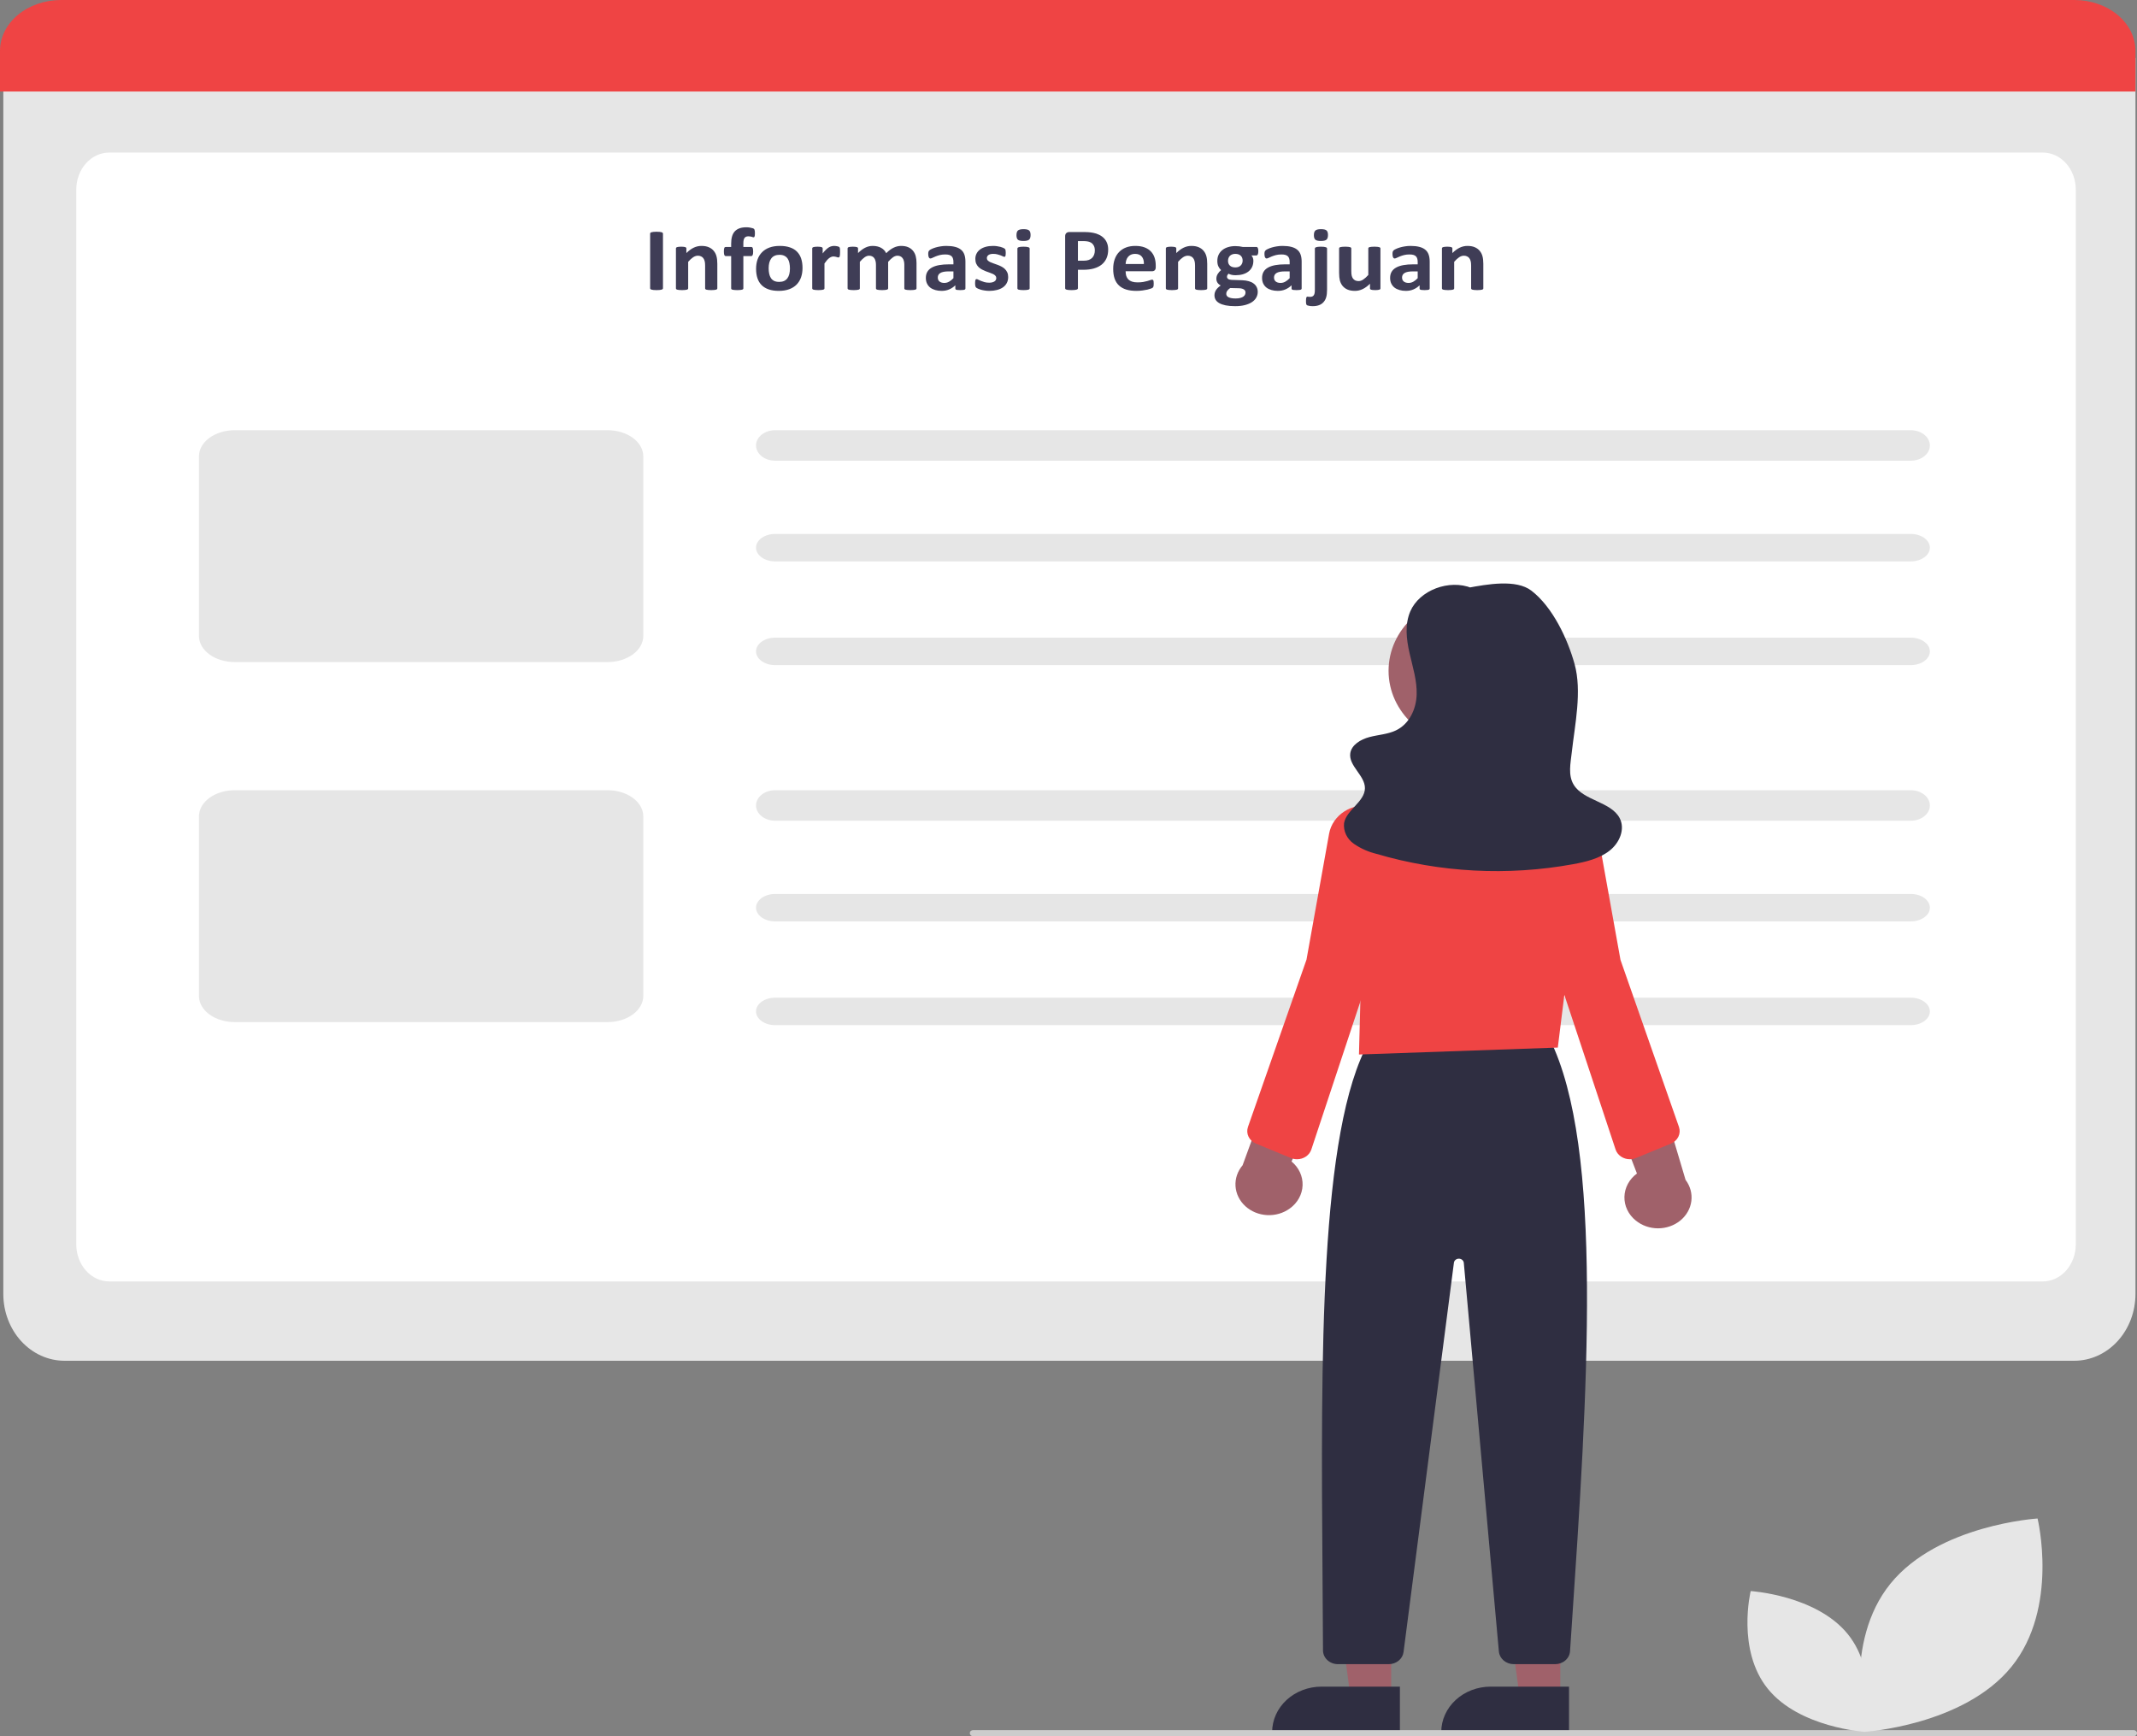 <svg width="800" height="650" viewBox="0 0 800 650" fill="none" xmlns="http://www.w3.org/2000/svg">
<rect x="0" y="0" width="800" height="650" fill="#808080" stroke="none"/>
<g clip-path="url(#clip0_41_2863)">
<path d="M776.535 509.438H24.132C18.063 509.43 12.245 506.798 7.954 502.117C3.662 497.436 1.248 491.09 1.241 484.469V21.703H799.425V484.469C799.418 491.09 797.005 497.436 792.713 502.117C788.422 506.798 782.604 509.43 776.535 509.438Z" fill="#E6E6E6"/>
<path d="M764.754 479.74H40.877C37.609 479.736 34.476 478.275 32.165 475.675C29.854 473.076 28.555 469.553 28.551 465.877V70.975C28.555 67.299 29.854 63.776 32.165 61.177C34.476 58.578 37.609 57.116 40.877 57.112H764.754C768.023 57.116 771.156 58.578 773.466 61.177C775.778 63.776 777.077 67.299 777.081 70.975V465.877C777.077 469.553 775.778 473.076 773.466 475.675C771.156 478.275 768.023 479.736 764.754 479.74Z" fill="white"/>
<path d="M799.425 34.267H0V19.007C0.007 13.968 2.415 9.137 6.696 5.573C10.977 2.01 16.781 0.006 22.835 0H776.591C782.645 0.006 788.448 2.01 792.729 5.573C797.011 9.137 799.418 13.968 799.425 19.007V34.267Z" fill="#EF4444"/>
<path d="M227.463 247.866H87.839C84.297 247.862 80.902 246.831 78.398 244.997C75.893 243.162 74.485 240.674 74.481 238.08V170.841C74.485 168.247 75.893 165.759 78.398 163.925C80.902 162.091 84.297 161.059 87.839 161.056H227.463C231.004 161.059 234.399 162.091 236.904 163.925C239.408 165.759 240.817 168.247 240.821 170.841V238.08C240.817 240.674 239.408 243.162 236.904 244.997C234.399 246.831 231.004 247.862 227.463 247.866Z" fill="#E6E6E6"/>
<path d="M227.463 382.65H87.839C84.297 382.647 80.902 381.615 78.398 379.781C75.893 377.946 74.485 375.458 74.481 372.864V305.625C74.485 303.031 75.893 300.544 78.398 298.709C80.902 296.875 84.297 295.843 87.839 295.84H227.463C231.004 295.843 234.399 296.875 236.904 298.709C239.408 300.544 240.817 303.031 240.821 305.625V372.864C240.817 375.458 239.408 377.946 236.904 379.781C234.399 381.615 231.004 382.647 227.463 382.65Z" fill="#E6E6E6"/>
<path d="M715.302 172.478H290.186C288.287 172.478 286.466 171.876 285.123 170.806C283.781 169.734 283.026 168.281 283.026 166.767C283.026 165.252 283.781 163.799 285.123 162.728C286.466 161.658 288.287 161.056 290.186 161.056H715.302C717.201 161.056 719.022 161.658 720.365 162.728C721.707 163.799 722.462 165.252 722.462 166.767C722.462 168.281 721.707 169.734 720.365 170.806C719.022 171.876 717.201 172.478 715.302 172.478Z" fill="#E6E6E6"/>
<path d="M715.302 307.262H290.186C288.287 307.262 286.466 306.66 285.123 305.59C283.781 304.519 283.026 303.066 283.026 301.551C283.026 300.036 283.781 298.583 285.123 297.512C286.466 296.442 288.287 295.84 290.186 295.84H715.302C717.201 295.84 719.022 296.442 720.365 297.512C721.707 298.583 722.462 300.036 722.462 301.551C722.462 303.066 721.707 304.519 720.365 305.59C719.022 306.66 717.201 307.262 715.302 307.262Z" fill="#E6E6E6"/>
<path d="M715.303 210.172H290.185C288.287 210.172 286.466 209.631 285.123 208.667C283.781 207.702 283.026 206.395 283.026 205.032C283.026 203.669 283.781 202.361 285.123 201.397C286.466 200.433 288.287 199.892 290.185 199.892H715.303C717.201 199.892 719.022 200.433 720.365 201.397C721.707 202.361 722.462 203.669 722.462 205.032C722.462 206.395 721.707 207.702 720.365 208.667C719.022 209.631 717.201 210.172 715.303 210.172Z" fill="#E6E6E6"/>
<path d="M715.303 344.956H290.185C288.287 344.956 286.466 344.415 285.123 343.45C283.781 342.486 283.026 341.179 283.026 339.816C283.026 338.453 283.781 337.145 285.123 336.181C286.466 335.217 288.287 334.676 290.185 334.676H715.303C717.201 334.676 719.022 335.217 720.365 336.181C721.707 337.145 722.462 338.453 722.462 339.816C722.462 341.179 721.707 342.486 720.365 343.45C719.022 344.415 717.201 344.956 715.303 344.956Z" fill="#E6E6E6"/>
<path d="M715.302 249.008H290.186C288.287 249.008 286.466 248.467 285.123 247.503C283.781 246.539 283.026 245.231 283.026 243.868C283.026 242.505 283.781 241.198 285.123 240.233C286.466 239.269 288.287 238.728 290.186 238.728H715.302C717.201 238.728 719.022 239.269 720.365 240.233C721.707 241.198 722.462 242.505 722.462 243.868C722.462 245.231 721.707 246.539 720.365 247.503C719.022 248.467 717.201 249.008 715.302 249.008Z" fill="#E6E6E6"/>
<path d="M715.302 383.792H290.186C288.287 383.792 286.466 383.251 285.123 382.287C283.781 381.323 283.026 380.015 283.026 378.652C283.026 377.29 283.781 375.982 285.123 375.018C286.466 374.054 288.287 373.512 290.186 373.512H715.302C717.201 373.512 719.022 374.054 720.365 375.018C721.707 375.982 722.462 377.29 722.462 378.652C722.462 380.015 721.707 381.323 720.365 382.287C719.022 383.251 717.201 383.792 715.302 383.792Z" fill="#E6E6E6"/>
<path d="M520.803 635.44H505.584L498.345 581.426H520.806L520.803 635.44Z" fill="#A0616A"/>
<path d="M494.714 631.439H524.064V648.444H476.234C476.234 646.21 476.712 643.999 477.641 641.936C478.57 639.872 479.931 637.998 481.646 636.419C483.363 634.841 485.4 633.588 487.642 632.733C489.884 631.879 492.287 631.439 494.714 631.439Z" fill="#2F2E41"/>
<path d="M584.112 635.44H568.893L561.653 581.426H584.114L584.112 635.44Z" fill="#A0616A"/>
<path d="M558.022 631.439H587.373V648.444H539.542C539.542 646.21 540.02 643.999 540.949 641.936C541.879 639.872 543.239 637.998 544.955 636.419C546.671 634.841 548.709 633.588 550.95 632.733C553.192 631.879 555.596 631.439 558.022 631.439Z" fill="#2F2E41"/>
<path d="M582.174 623.026H566.682C565.283 623.02 563.936 622.532 562.907 621.66C561.877 620.788 561.239 619.594 561.116 618.311L547.987 472.791C547.949 472.369 547.742 471.973 547.404 471.683C547.068 471.393 546.626 471.229 546.164 471.221C545.703 471.214 545.255 471.363 544.908 471.643C544.56 471.922 544.337 472.31 544.283 472.732L525.427 618.494C525.266 619.742 524.612 620.894 523.589 621.729C522.567 622.564 521.248 623.025 519.881 623.026H500.859C499.383 623.024 497.969 622.485 496.922 621.528C495.877 620.571 495.285 619.272 495.275 617.914C495.233 608.759 495.166 599.535 495.097 590.312C494.494 508.159 493.87 423.211 512.512 389.931L512.681 389.628L579.953 388.569L580.122 388.91C600.475 429.836 594.298 521.267 588.324 609.685L587.749 618.205C587.658 619.509 587.031 620.734 585.996 621.629C584.961 622.525 583.594 623.024 582.174 623.026Z" fill="#2F2E41"/>
<path d="M550.305 279.192C567.142 279.192 580.793 266.63 580.793 251.137C580.793 235.643 567.142 223.083 550.305 223.083C533.466 223.083 519.816 235.643 519.816 251.137C519.816 266.63 533.466 279.192 550.305 279.192Z" fill="#A0616A"/>
<path d="M508.739 394.784L509.578 362.619L503.53 337.522C502.002 331.308 502.091 324.849 503.791 318.672C505.489 312.495 508.75 306.776 513.306 301.977C517.738 297.204 523.336 293.462 529.639 291.057C535.942 288.652 542.774 287.652 549.578 288.139C550.017 288.17 550.457 288.204 550.898 288.241C556.712 288.723 562.36 290.276 567.505 292.808C572.652 295.342 577.191 298.802 580.853 302.983C584.592 307.189 587.373 312.044 589.028 317.259C590.684 322.473 591.181 327.942 590.491 333.337L583.175 392.182L508.739 394.784Z" fill="#EF4444"/>
<path d="M482.839 452.433C484.276 451.399 485.452 450.089 486.28 448.592C487.108 447.096 487.57 445.45 487.632 443.772C487.694 442.094 487.356 440.423 486.641 438.879C485.926 437.333 484.851 435.952 483.493 434.831L500.658 397.193L478.004 401.108L465.176 436.249C463.28 438.473 462.337 441.26 462.524 444.083C462.712 446.904 464.018 449.565 466.195 451.56C468.372 453.554 471.27 454.746 474.337 454.907C477.404 455.067 480.43 454.187 482.839 452.433Z" fill="#A0616A"/>
<path d="M612.365 456.944C610.993 455.837 609.901 454.467 609.167 452.929C608.432 451.392 608.073 449.725 608.116 448.046C608.157 446.368 608.597 444.718 609.407 443.212C610.216 441.708 611.374 440.384 612.8 439.336L597.989 400.86L620.365 405.956L631 441.711C632.755 444.031 633.525 446.864 633.162 449.67C632.801 452.478 631.333 455.066 629.035 456.943C626.738 458.821 623.773 459.858 620.7 459.858C617.628 459.858 614.663 458.821 612.365 456.944Z" fill="#A0616A"/>
<path d="M485.564 433.99C484.777 433.99 483.999 433.837 483.281 433.541L470.221 428.158C468.965 427.642 467.961 426.716 467.399 425.561C466.84 424.403 466.764 423.098 467.187 421.893L489.094 359.275L497.56 312.102C497.861 310.425 498.525 308.821 499.513 307.387C500.501 305.952 501.793 304.714 503.312 303.748C504.83 302.781 506.544 302.106 508.353 301.761C510.16 301.416 512.025 301.411 513.836 301.743C515.646 302.075 517.366 302.739 518.892 303.695C520.418 304.651 521.719 305.88 522.719 307.308C523.718 308.737 524.396 310.336 524.71 312.009C525.024 313.684 524.969 315.398 524.548 317.054L511.682 367.646L490.908 430.349C490.559 431.403 489.852 432.326 488.89 432.982C487.928 433.637 486.762 433.99 485.564 433.99Z" fill="#EF4444"/>
<path d="M610.148 433.99C608.951 433.99 607.785 433.637 606.823 432.981C605.86 432.326 605.152 431.403 604.804 430.348L584.041 367.681L571.163 317.053C570.742 315.398 570.688 313.684 571.002 312.009C571.316 310.335 571.994 308.737 572.993 307.308C573.992 305.88 575.294 304.651 576.82 303.695C578.347 302.739 580.066 302.074 581.876 301.742C583.687 301.41 585.552 301.416 587.36 301.761C589.168 302.105 590.882 302.781 592.4 303.747C593.92 304.714 595.211 305.951 596.199 307.386C597.187 308.821 597.851 310.425 598.153 312.102L606.64 359.358L628.526 421.892C628.948 423.098 628.872 424.403 628.312 425.56C627.752 426.716 626.747 427.641 625.491 428.158L612.43 433.541C611.713 433.837 610.935 433.99 610.148 433.99Z" fill="#EF4444"/>
<path d="M550.932 220.125C542.459 216.749 531.39 220.951 527.97 228.844C525.841 233.756 526.491 239.297 527.664 244.473C528.837 249.65 530.511 254.816 530.331 260.101C530.151 265.388 527.677 270.997 522.581 273.443C519.536 274.904 515.974 275.066 512.674 275.937C509.373 276.809 505.967 278.847 505.491 281.975C504.771 286.71 511.013 290.315 510.971 295.095C510.927 300.16 504.048 303.167 503.156 308.165C503.004 309.629 503.256 311.103 503.892 312.452C504.528 313.801 505.526 314.979 506.792 315.875C509.347 317.641 512.249 318.934 515.339 319.682C539.108 326.672 564.417 327.999 588.895 323.538C593.758 322.646 598.765 321.438 602.543 318.483C606.323 315.527 608.484 310.354 606.312 306.251C603.056 300.101 592.716 299.751 589.112 293.765C586.951 290.177 587.945 285.769 588.401 281.686C589.576 271.142 592.287 258.826 589.441 248.556C586.869 239.276 581.285 227.286 573.303 221.142C567.577 216.733 556.643 218.741 549.323 220.101L550.932 220.125Z" fill="#2F2E41"/>
<path d="M798.758 650H364.288C363.959 650 363.643 649.88 363.411 649.666C363.177 649.452 363.047 649.161 363.047 648.858C363.047 648.555 363.177 648.265 363.411 648.051C363.643 647.836 363.959 647.716 364.288 647.716H798.758C799.087 647.716 799.403 647.836 799.636 648.051C799.869 648.265 800 648.555 800 648.858C800 649.161 799.869 649.452 799.636 649.666C799.403 649.88 799.087 650 798.758 650Z" fill="#CCCCCC"/>
<path d="M753.01 623.99C735.11 646.048 697.954 648.369 697.954 648.369C697.954 648.369 689.82 614.928 707.718 592.87C725.619 570.812 762.775 568.491 762.775 568.491C762.775 568.491 770.91 601.932 753.01 623.99Z" fill="#E6E6E6"/>
<path d="M661.825 632.281C673.636 646.837 698.155 648.369 698.155 648.369C698.155 648.369 703.523 626.302 691.711 611.746C679.9 597.192 655.382 595.659 655.382 595.659C655.382 595.659 650.013 617.726 661.825 632.281Z" fill="#E6E6E6"/>
<path d="M248.186 107.91C248.186 108.022 248.142 108.122 248.058 108.211C247.984 108.301 247.858 108.373 247.675 108.429C247.494 108.485 247.252 108.529 246.949 108.563C246.645 108.596 246.258 108.613 245.785 108.613C245.324 108.613 244.936 108.596 244.622 108.563C244.318 108.529 244.075 108.485 243.894 108.429C243.712 108.373 243.579 108.301 243.493 108.211C243.421 108.122 243.384 108.022 243.384 107.91V87.464C243.384 87.352 243.421 87.252 243.493 87.163C243.579 87.073 243.712 87.001 243.894 86.945C244.088 86.889 244.336 86.845 244.639 86.811C244.942 86.778 245.324 86.761 245.785 86.761C246.258 86.761 246.645 86.778 246.949 86.811C247.252 86.845 247.494 86.889 247.675 86.945C247.858 87.001 247.984 87.073 248.058 87.163C248.142 87.252 248.186 87.352 248.186 87.464V107.91ZM268.532 107.944C268.532 108.055 268.496 108.156 268.423 108.245C268.351 108.323 268.23 108.39 268.059 108.446C267.891 108.501 267.654 108.541 267.351 108.563C267.06 108.596 266.696 108.613 266.26 108.613C265.811 108.613 265.435 108.596 265.132 108.563C264.842 108.541 264.611 108.501 264.441 108.446C264.272 108.39 264.15 108.323 264.077 108.245C264.005 108.156 263.968 108.055 263.968 107.944V99.427C263.968 98.702 263.908 98.133 263.787 97.721C263.678 97.308 263.514 96.956 263.295 96.666C263.078 96.365 262.792 96.136 262.441 95.98C262.102 95.813 261.701 95.729 261.241 95.729C260.659 95.729 260.071 95.925 259.477 96.315C258.883 96.706 258.265 97.274 257.622 98.022V107.944C257.622 108.055 257.586 108.156 257.513 108.245C257.441 108.323 257.313 108.39 257.132 108.446C256.962 108.501 256.731 108.541 256.44 108.563C256.15 108.596 255.78 108.613 255.331 108.613C254.883 108.613 254.513 108.596 254.222 108.563C253.932 108.541 253.695 108.501 253.513 108.446C253.343 108.39 253.222 108.323 253.15 108.245C253.076 108.156 253.04 108.055 253.04 107.944V93.019C253.04 92.907 253.07 92.812 253.131 92.734C253.192 92.645 253.301 92.573 253.459 92.517C253.616 92.461 253.816 92.422 254.058 92.4C254.313 92.366 254.628 92.35 255.004 92.35C255.392 92.35 255.713 92.366 255.968 92.4C256.222 92.422 256.416 92.461 256.55 92.517C256.695 92.573 256.798 92.645 256.859 92.734C256.92 92.812 256.949 92.907 256.949 93.019V94.742C257.847 93.85 258.756 93.18 259.677 92.734C260.61 92.288 261.581 92.065 262.586 92.065C263.69 92.065 264.617 92.233 265.368 92.567C266.133 92.902 266.745 93.359 267.205 93.939C267.678 94.508 268.017 95.177 268.223 95.947C268.429 96.717 268.532 97.642 268.532 98.725V107.944ZM282.607 87.33C282.607 87.653 282.594 87.916 282.571 88.116C282.546 88.306 282.51 88.457 282.462 88.568C282.413 88.669 282.358 88.741 282.298 88.786C282.237 88.819 282.171 88.836 282.098 88.836C282.013 88.836 281.915 88.819 281.807 88.786C281.709 88.741 281.583 88.696 281.425 88.652C281.28 88.607 281.103 88.568 280.897 88.535C280.691 88.49 280.449 88.468 280.17 88.468C279.844 88.468 279.558 88.518 279.316 88.618C279.085 88.707 278.891 88.858 278.734 89.07C278.576 89.271 278.461 89.539 278.389 89.873C278.315 90.197 278.279 90.598 278.279 91.078V92.45H281.243C281.352 92.45 281.449 92.478 281.534 92.534C281.631 92.589 281.709 92.684 281.77 92.818C281.831 92.941 281.873 93.114 281.898 93.337C281.934 93.56 281.953 93.833 281.953 94.157C281.953 94.77 281.892 95.211 281.77 95.478C281.65 95.735 281.473 95.863 281.243 95.863H278.279V107.944C278.279 108.055 278.242 108.156 278.17 108.245C278.097 108.323 277.977 108.39 277.806 108.446C277.636 108.501 277.401 108.541 277.098 108.563C276.794 108.596 276.425 108.613 275.988 108.613C275.552 108.613 275.182 108.596 274.879 108.563C274.588 108.541 274.352 108.501 274.169 108.446C274.001 108.39 273.879 108.323 273.806 108.245C273.745 108.156 273.715 108.055 273.715 107.944V95.863H271.678C271.448 95.863 271.272 95.735 271.152 95.478C271.042 95.211 270.988 94.77 270.988 94.157C270.988 93.833 271 93.56 271.024 93.337C271.06 93.114 271.103 92.941 271.152 92.818C271.211 92.684 271.284 92.589 271.369 92.534C271.467 92.478 271.575 92.45 271.697 92.45H273.715V91.195C273.715 90.18 273.824 89.293 274.043 88.535C274.26 87.765 274.6 87.129 275.061 86.627C275.534 86.114 276.127 85.729 276.843 85.473C277.569 85.216 278.425 85.088 279.407 85.088C279.88 85.088 280.328 85.127 280.752 85.205C281.177 85.272 281.509 85.35 281.753 85.439C281.995 85.517 282.159 85.595 282.243 85.674C282.329 85.74 282.394 85.846 282.443 85.991C282.504 86.125 282.546 86.304 282.571 86.527C282.594 86.739 282.607 87.007 282.607 87.33ZM300.427 100.331C300.427 101.602 300.245 102.762 299.881 103.811C299.518 104.86 298.966 105.763 298.227 106.522C297.487 107.28 296.559 107.866 295.445 108.278C294.329 108.691 293.027 108.898 291.535 108.898C290.092 108.898 288.838 108.713 287.771 108.345C286.704 107.977 285.819 107.442 285.117 106.739C284.413 106.036 283.892 105.172 283.553 104.146C283.213 103.119 283.044 101.948 283.044 100.632C283.044 99.36 283.225 98.2 283.589 97.152C283.965 96.092 284.522 95.189 285.262 94.441C286.001 93.683 286.923 93.097 288.025 92.684C289.141 92.271 290.445 92.065 291.935 92.065C293.39 92.065 294.65 92.249 295.718 92.617C296.784 92.974 297.663 93.504 298.354 94.207C299.057 94.909 299.578 95.774 299.917 96.8C300.257 97.826 300.427 99.003 300.427 100.331ZM295.718 100.498C295.718 99.762 295.651 99.087 295.517 98.473C295.396 97.849 295.184 97.308 294.881 96.85C294.578 96.393 294.172 96.036 293.662 95.78C293.166 95.523 292.535 95.395 291.772 95.395C291.093 95.395 290.499 95.512 289.989 95.746C289.48 95.969 289.062 96.304 288.735 96.75C288.408 97.185 288.159 97.715 287.989 98.34C287.832 98.953 287.753 99.656 287.753 100.448C287.753 101.184 287.819 101.865 287.953 102.489C288.086 103.103 288.298 103.638 288.589 104.095C288.893 104.553 289.299 104.91 289.808 105.166C290.317 105.412 290.947 105.534 291.698 105.534C292.39 105.534 292.989 105.423 293.5 105.2C294.008 104.965 294.427 104.631 294.753 104.196C295.081 103.761 295.323 103.237 295.481 102.623C295.638 101.998 295.718 101.29 295.718 100.498ZM314.483 94.408C314.483 94.809 314.471 95.138 314.447 95.395C314.422 95.651 314.386 95.852 314.338 95.997C314.29 96.142 314.223 96.243 314.137 96.298C314.065 96.354 313.968 96.382 313.846 96.382C313.75 96.382 313.64 96.365 313.519 96.332C313.398 96.287 313.258 96.243 313.102 96.198C312.955 96.153 312.793 96.114 312.61 96.081C312.429 96.036 312.228 96.014 312.01 96.014C311.756 96.014 311.5 96.064 311.246 96.165C310.991 96.254 310.724 96.399 310.446 96.6C310.179 96.8 309.895 97.068 309.591 97.403C309.301 97.737 308.985 98.15 308.646 98.641V107.944C308.646 108.055 308.609 108.156 308.537 108.245C308.464 108.323 308.337 108.39 308.155 108.446C307.985 108.501 307.755 108.541 307.465 108.563C307.173 108.596 306.803 108.613 306.355 108.613C305.907 108.613 305.537 108.596 305.245 108.563C304.955 108.541 304.719 108.501 304.536 108.446C304.366 108.39 304.246 108.323 304.173 108.245C304.101 108.156 304.063 108.055 304.063 107.944V93.019C304.063 92.907 304.094 92.812 304.155 92.734C304.215 92.645 304.324 92.573 304.482 92.517C304.639 92.461 304.839 92.422 305.083 92.4C305.337 92.366 305.652 92.35 306.027 92.35C306.416 92.35 306.737 92.366 306.992 92.4C307.246 92.422 307.44 92.461 307.573 92.517C307.719 92.573 307.822 92.645 307.882 92.734C307.943 92.812 307.974 92.907 307.974 93.019V94.876C308.397 94.318 308.798 93.861 309.173 93.504C309.549 93.136 309.906 92.846 310.247 92.634C310.585 92.422 310.926 92.277 311.264 92.199C311.603 92.11 311.943 92.065 312.282 92.065C312.44 92.065 312.61 92.076 312.793 92.099C312.974 92.11 313.161 92.138 313.356 92.182C313.55 92.216 313.72 92.26 313.865 92.316C314.01 92.361 314.113 92.411 314.174 92.467C314.246 92.522 314.295 92.584 314.319 92.651C314.355 92.718 314.386 92.812 314.41 92.935C314.435 93.047 314.452 93.22 314.465 93.454C314.477 93.688 314.483 94.006 314.483 94.408ZM343.104 107.944C343.104 108.055 343.068 108.156 342.996 108.245C342.922 108.323 342.801 108.39 342.632 108.446C342.462 108.501 342.231 108.541 341.94 108.563C341.65 108.596 341.28 108.613 340.831 108.613C340.37 108.613 339.995 108.596 339.704 108.563C339.413 108.541 339.176 108.501 338.995 108.446C338.825 108.39 338.704 108.323 338.631 108.245C338.57 108.156 338.54 108.055 338.54 107.944V99.093C338.54 98.591 338.486 98.133 338.377 97.721C338.28 97.308 338.122 96.956 337.904 96.666C337.698 96.365 337.431 96.136 337.103 95.98C336.789 95.813 336.407 95.729 335.958 95.729C335.412 95.729 334.861 95.925 334.304 96.315C333.745 96.706 333.139 97.274 332.485 98.022V107.944C332.485 108.055 332.448 108.156 332.376 108.245C332.303 108.323 332.176 108.39 331.994 108.446C331.825 108.501 331.594 108.541 331.303 108.563C331.012 108.596 330.648 108.613 330.212 108.613C329.763 108.613 329.394 108.596 329.103 108.563C328.812 108.541 328.575 108.501 328.394 108.446C328.224 108.39 328.102 108.323 328.03 108.245C327.957 108.156 327.921 108.055 327.921 107.944V99.093C327.921 98.591 327.866 98.133 327.757 97.721C327.66 97.308 327.509 96.956 327.303 96.666C327.097 96.365 326.83 96.136 326.502 95.98C326.175 95.813 325.793 95.729 325.357 95.729C324.799 95.729 324.241 95.925 323.684 96.315C323.127 96.706 322.526 97.274 321.884 98.022V107.944C321.884 108.055 321.847 108.156 321.775 108.245C321.702 108.323 321.575 108.39 321.393 108.446C321.224 108.501 320.993 108.541 320.702 108.563C320.411 108.596 320.041 108.613 319.593 108.613C319.144 108.613 318.775 108.596 318.483 108.563C318.192 108.541 317.957 108.501 317.774 108.446C317.604 108.39 317.484 108.323 317.41 108.245C317.338 108.156 317.301 108.055 317.301 107.944V93.019C317.301 92.907 317.332 92.812 317.393 92.734C317.453 92.645 317.562 92.573 317.719 92.517C317.877 92.461 318.077 92.422 318.32 92.4C318.575 92.366 318.89 92.35 319.265 92.35C319.653 92.35 319.975 92.366 320.229 92.4C320.484 92.422 320.678 92.461 320.81 92.517C320.957 92.573 321.06 92.645 321.121 92.734C321.18 92.812 321.211 92.907 321.211 93.019V94.742C322.108 93.85 322.999 93.18 323.884 92.734C324.781 92.288 325.715 92.065 326.684 92.065C327.351 92.065 327.951 92.132 328.484 92.266C329.018 92.389 329.491 92.573 329.903 92.818C330.326 93.052 330.69 93.337 330.994 93.671C331.297 94.006 331.552 94.38 331.758 94.793C332.242 94.313 332.715 93.9 333.175 93.554C333.648 93.209 334.109 92.93 334.558 92.718C335.019 92.495 335.473 92.333 335.921 92.233C336.382 92.121 336.849 92.065 337.321 92.065C338.4 92.065 339.31 92.233 340.05 92.567C340.789 92.902 341.383 93.359 341.831 93.939C342.292 94.508 342.62 95.177 342.813 95.947C343.007 96.717 343.104 97.531 343.104 98.39V107.944ZM361.415 107.994C361.415 108.15 361.355 108.273 361.233 108.362C361.112 108.451 360.918 108.513 360.651 108.546C360.397 108.591 360.016 108.613 359.505 108.613C358.961 108.613 358.561 108.591 358.306 108.546C358.063 108.513 357.888 108.451 357.779 108.362C357.682 108.273 357.634 108.15 357.634 107.994V106.806C356.966 107.464 356.202 107.977 355.342 108.345C354.493 108.713 353.548 108.898 352.506 108.898C351.644 108.898 350.851 108.792 350.123 108.58C349.408 108.379 348.784 108.078 348.25 107.676C347.729 107.263 347.323 106.756 347.033 106.154C346.741 105.551 346.596 104.848 346.596 104.045C346.596 103.175 346.777 102.422 347.14 101.786C347.517 101.139 348.068 100.61 348.795 100.197C349.535 99.773 350.45 99.461 351.541 99.26C352.632 99.059 353.9 98.959 355.342 98.959H356.924V98.055C356.924 97.587 356.869 97.18 356.76 96.834C356.663 96.477 356.494 96.181 356.251 95.947C356.021 95.713 355.706 95.54 355.306 95.428C354.917 95.317 354.432 95.261 353.851 95.261C353.087 95.261 352.403 95.339 351.796 95.495C351.202 95.651 350.675 95.824 350.214 96.014C349.754 96.204 349.365 96.376 349.051 96.533C348.747 96.689 348.499 96.767 348.305 96.767C348.171 96.767 348.05 96.728 347.941 96.65C347.844 96.572 347.759 96.46 347.687 96.315C347.626 96.17 347.577 95.992 347.541 95.78C347.504 95.568 347.487 95.333 347.487 95.077C347.487 94.731 347.517 94.458 347.577 94.257C347.638 94.056 347.754 93.878 347.923 93.722C348.093 93.554 348.389 93.376 348.814 93.186C349.238 92.985 349.735 92.801 350.305 92.634C350.874 92.467 351.493 92.333 352.159 92.233C352.838 92.121 353.536 92.065 354.251 92.065C355.523 92.065 356.608 92.182 357.506 92.416C358.414 92.64 359.16 92.991 359.743 93.471C360.325 93.939 360.748 94.547 361.015 95.294C361.282 96.042 361.415 96.929 361.415 97.955V107.994ZM356.924 101.602H355.178C354.438 101.602 353.809 101.653 353.288 101.753C352.766 101.853 352.342 102.004 352.014 102.205C351.688 102.405 351.444 102.651 351.287 102.941C351.141 103.22 351.068 103.543 351.068 103.911C351.068 104.536 351.28 105.027 351.705 105.384C352.142 105.741 352.741 105.919 353.505 105.919C354.148 105.919 354.736 105.769 355.269 105.467C355.815 105.166 356.366 104.726 356.924 104.146V101.602ZM377.417 103.727C377.417 104.575 377.241 105.322 376.889 105.969C376.55 106.616 376.065 107.157 375.434 107.592C374.805 108.027 374.059 108.351 373.199 108.563C372.337 108.786 371.404 108.898 370.398 108.898C369.791 108.898 369.21 108.853 368.653 108.764C368.107 108.686 367.616 108.585 367.179 108.463C366.743 108.329 366.379 108.195 366.088 108.061C365.798 107.927 365.586 107.804 365.452 107.693C365.319 107.57 365.216 107.386 365.142 107.141C365.07 106.884 365.033 106.51 365.033 106.02C365.033 105.696 365.046 105.44 365.07 105.25C365.094 105.049 365.131 104.893 365.18 104.781C365.228 104.659 365.289 104.581 365.361 104.547C365.434 104.503 365.525 104.48 365.634 104.48C365.767 104.48 365.962 104.553 366.216 104.698C366.482 104.832 366.81 104.982 367.198 105.15C367.585 105.317 368.034 105.473 368.544 105.618C369.065 105.763 369.652 105.836 370.308 105.836C370.72 105.836 371.084 105.797 371.398 105.718C371.725 105.64 372.005 105.529 372.234 105.384C372.478 105.239 372.659 105.055 372.78 104.832C372.901 104.609 372.962 104.352 372.962 104.062C372.962 103.727 372.846 103.443 372.617 103.209C372.398 102.963 372.101 102.751 371.725 102.573C371.362 102.394 370.943 102.227 370.47 102.071C370.01 101.915 369.532 101.742 369.034 101.552C368.55 101.362 368.071 101.145 367.598 100.9C367.137 100.654 366.719 100.353 366.343 99.996C365.979 99.639 365.682 99.21 365.452 98.708C365.234 98.206 365.125 97.603 365.125 96.901C365.125 96.187 365.277 95.534 365.579 94.943C365.882 94.341 366.319 93.828 366.889 93.404C367.459 92.98 368.149 92.651 368.962 92.416C369.786 92.182 370.707 92.065 371.725 92.065C372.234 92.065 372.726 92.099 373.199 92.165C373.683 92.233 374.12 92.316 374.507 92.416C374.896 92.517 375.222 92.629 375.489 92.751C375.756 92.863 375.945 92.963 376.053 93.052C376.174 93.13 376.259 93.214 376.308 93.303C376.357 93.381 376.393 93.482 376.416 93.604C376.441 93.716 376.46 93.861 376.471 94.04C376.496 94.207 376.508 94.419 376.508 94.675C376.508 94.977 376.496 95.222 376.471 95.412C376.46 95.601 376.429 95.752 376.38 95.863C376.344 95.975 376.29 96.053 376.216 96.098C376.144 96.131 376.059 96.148 375.962 96.148C375.853 96.148 375.684 96.092 375.453 95.98C375.222 95.858 374.932 95.729 374.58 95.596C374.24 95.462 373.841 95.339 373.38 95.227C372.932 95.105 372.417 95.043 371.835 95.043C371.422 95.043 371.065 95.082 370.762 95.16C370.459 95.239 370.21 95.35 370.016 95.495C369.822 95.64 369.677 95.813 369.58 96.014C369.482 96.204 369.434 96.41 369.434 96.633C369.434 96.979 369.549 97.269 369.78 97.503C370.01 97.737 370.313 97.944 370.689 98.122C371.065 98.301 371.489 98.468 371.962 98.624C372.447 98.78 372.932 98.953 373.416 99.143C373.914 99.321 374.398 99.533 374.871 99.779C375.356 100.024 375.787 100.325 376.162 100.682C376.538 101.039 376.841 101.469 377.072 101.971C377.301 102.461 377.417 103.047 377.417 103.727ZM385.455 107.944C385.455 108.055 385.417 108.156 385.345 108.245C385.272 108.323 385.145 108.39 384.963 108.446C384.793 108.501 384.563 108.541 384.273 108.563C383.981 108.596 383.611 108.613 383.163 108.613C382.715 108.613 382.345 108.596 382.053 108.563C381.763 108.541 381.527 108.501 381.344 108.446C381.174 108.39 381.054 108.323 380.981 108.245C380.909 108.156 380.872 108.055 380.872 107.944V93.052C380.872 92.941 380.909 92.846 380.981 92.768C381.054 92.679 381.174 92.606 381.344 92.55C381.527 92.483 381.763 92.433 382.053 92.4C382.345 92.366 382.715 92.35 383.163 92.35C383.611 92.35 383.981 92.366 384.273 92.4C384.563 92.433 384.793 92.483 384.963 92.55C385.145 92.606 385.272 92.679 385.345 92.768C385.417 92.846 385.455 92.941 385.455 93.052V107.944ZM385.8 87.966C385.8 88.814 385.612 89.399 385.236 89.723C384.86 90.046 384.164 90.208 383.144 90.208C382.114 90.208 381.418 90.052 381.054 89.739C380.703 89.427 380.526 88.864 380.526 88.049C380.526 87.202 380.708 86.616 381.071 86.293C381.447 85.958 382.151 85.791 383.182 85.791C384.2 85.791 384.891 85.952 385.255 86.276C385.618 86.588 385.8 87.151 385.8 87.966ZM414.857 93.437C414.857 94.653 414.651 95.729 414.239 96.666C413.827 97.603 413.227 98.395 412.439 99.042C411.651 99.678 410.681 100.163 409.529 100.498C408.39 100.833 407.044 101 405.492 101H403.529V107.91C403.529 108.022 403.486 108.122 403.402 108.211C403.329 108.301 403.202 108.373 403.02 108.429C402.838 108.485 402.595 108.529 402.292 108.563C401.989 108.596 401.601 108.613 401.129 108.613C400.668 108.613 400.28 108.596 399.965 108.563C399.662 108.529 399.42 108.485 399.237 108.429C399.056 108.373 398.928 108.301 398.856 108.211C398.783 108.122 398.747 108.022 398.747 107.91V88.434C398.747 87.91 398.892 87.52 399.183 87.263C399.485 86.995 399.88 86.861 400.364 86.861H405.911C406.468 86.861 406.996 86.884 407.493 86.928C408.002 86.962 408.608 87.046 409.311 87.179C410.015 87.302 410.723 87.536 411.438 87.882C412.166 88.228 412.784 88.669 413.293 89.204C413.803 89.728 414.19 90.347 414.457 91.061C414.724 91.764 414.857 92.556 414.857 93.437ZM409.857 93.755C409.857 92.996 409.712 92.372 409.42 91.881C409.129 91.39 408.772 91.028 408.347 90.793C407.923 90.559 407.475 90.414 407.002 90.358C406.541 90.292 406.062 90.258 405.566 90.258H403.529V97.603H405.675C406.438 97.603 407.075 97.509 407.584 97.319C408.105 97.129 408.53 96.867 408.856 96.533C409.184 96.187 409.432 95.78 409.602 95.311C409.772 94.832 409.857 94.313 409.857 93.755ZM432.659 100.046C432.659 100.559 432.531 100.939 432.277 101.184C432.035 101.429 431.696 101.552 431.259 101.552H421.385C421.385 102.188 421.463 102.768 421.621 103.292C421.791 103.805 422.052 104.246 422.403 104.614C422.767 104.971 423.227 105.244 423.786 105.434C424.356 105.624 425.034 105.718 425.822 105.718C426.622 105.718 427.325 105.668 427.931 105.568C428.538 105.456 429.059 105.339 429.495 105.217C429.944 105.083 430.313 104.965 430.605 104.865C430.895 104.754 431.132 104.698 431.314 104.698C431.423 104.698 431.513 104.72 431.587 104.765C431.659 104.798 431.719 104.865 431.768 104.965C431.816 105.066 431.847 105.211 431.858 105.401C431.883 105.579 431.896 105.808 431.896 106.087C431.896 106.332 431.89 106.544 431.877 106.722C431.865 106.89 431.847 107.035 431.822 107.157C431.799 107.28 431.762 107.386 431.713 107.475C431.665 107.553 431.599 107.631 431.513 107.71C431.441 107.788 431.229 107.894 430.877 108.027C430.525 108.161 430.077 108.295 429.531 108.429C428.986 108.552 428.362 108.658 427.659 108.747C426.955 108.847 426.204 108.898 425.403 108.898C423.961 108.898 422.695 108.73 421.604 108.396C420.525 108.061 419.621 107.553 418.894 106.873C418.166 106.193 417.621 105.334 417.258 104.296C416.906 103.259 416.73 102.043 416.73 100.649C416.73 99.321 416.918 98.128 417.294 97.068C417.67 95.997 418.215 95.094 418.93 94.357C419.646 93.61 420.513 93.041 421.53 92.651C422.561 92.26 423.719 92.065 425.004 92.065C426.362 92.065 427.519 92.249 428.477 92.617C429.447 92.985 430.241 93.499 430.859 94.157C431.477 94.803 431.932 95.573 432.222 96.466C432.514 97.358 432.659 98.329 432.659 99.377V100.046ZM428.223 98.842C428.259 97.659 427.998 96.733 427.441 96.064C426.894 95.384 426.046 95.043 424.895 95.043C424.312 95.043 423.803 95.144 423.368 95.345C422.943 95.545 422.586 95.819 422.294 96.165C422.016 96.499 421.797 96.901 421.64 97.369C421.494 97.826 421.41 98.317 421.385 98.842H428.223ZM451.933 107.944C451.933 108.055 451.897 108.156 451.824 108.245C451.752 108.323 451.631 108.39 451.462 108.446C451.292 108.501 451.055 108.541 450.752 108.563C450.461 108.596 450.098 108.613 449.661 108.613C449.212 108.613 448.836 108.596 448.533 108.563C448.243 108.541 448.012 108.501 447.842 108.446C447.673 108.39 447.552 108.323 447.478 108.245C447.406 108.156 447.37 108.055 447.37 107.944V99.427C447.37 98.702 447.309 98.133 447.188 97.721C447.079 97.308 446.915 96.956 446.697 96.666C446.479 96.365 446.194 96.136 445.842 95.98C445.503 95.813 445.102 95.729 444.642 95.729C444.061 95.729 443.472 95.925 442.878 96.315C442.285 96.706 441.666 97.274 441.023 98.022V107.944C441.023 108.055 440.987 108.156 440.914 108.245C440.842 108.323 440.714 108.39 440.533 108.446C440.363 108.501 440.133 108.541 439.842 108.563C439.551 108.596 439.181 108.613 438.733 108.613C438.284 108.613 437.914 108.596 437.623 108.563C437.333 108.541 437.096 108.501 436.914 108.446C436.744 108.39 436.623 108.323 436.551 108.245C436.477 108.156 436.442 108.055 436.442 107.944V93.019C436.442 92.907 436.471 92.812 436.532 92.734C436.593 92.645 436.702 92.573 436.86 92.517C437.017 92.461 437.217 92.422 437.459 92.4C437.714 92.366 438.029 92.35 438.405 92.35C438.793 92.35 439.114 92.366 439.369 92.4C439.623 92.422 439.818 92.461 439.951 92.517C440.096 92.573 440.199 92.645 440.26 92.734C440.321 92.812 440.35 92.907 440.35 93.019V94.742C441.248 93.85 442.157 93.18 443.079 92.734C444.012 92.288 444.982 92.065 445.987 92.065C447.091 92.065 448.018 92.233 448.771 92.567C449.534 92.902 450.146 93.359 450.606 93.939C451.079 94.508 451.418 95.177 451.624 95.947C451.83 96.717 451.933 97.642 451.933 98.725V107.944ZM471.064 94.056C471.064 94.592 470.997 94.988 470.863 95.244C470.73 95.501 470.566 95.629 470.372 95.629H468.463C468.73 95.897 468.918 96.204 469.027 96.549C469.148 96.884 469.208 97.235 469.208 97.603C469.208 98.473 469.05 99.249 468.736 99.929C468.421 100.598 467.965 101.167 467.372 101.636C466.79 102.093 466.081 102.445 465.244 102.69C464.42 102.924 463.499 103.041 462.48 103.041C461.96 103.041 461.462 102.986 460.989 102.874C460.516 102.751 460.152 102.612 459.898 102.456C459.753 102.601 459.62 102.774 459.498 102.974C459.389 103.175 459.334 103.398 459.334 103.644C459.334 103.967 459.486 104.235 459.789 104.447C460.104 104.648 460.541 104.759 461.098 104.781L465.045 104.915C465.966 104.949 466.784 105.071 467.499 105.283C468.226 105.484 468.833 105.774 469.317 106.154C469.815 106.522 470.19 106.968 470.444 107.492C470.711 108.016 470.845 108.613 470.845 109.282C470.845 110.019 470.669 110.71 470.318 111.357C469.966 112.015 469.439 112.584 468.736 113.064C468.032 113.543 467.147 113.923 466.081 114.202C465.026 114.481 463.79 114.62 462.372 114.62C460.989 114.62 459.807 114.52 458.825 114.319C457.856 114.118 457.055 113.839 456.426 113.482C455.806 113.125 455.352 112.696 455.062 112.194C454.782 111.703 454.643 111.162 454.643 110.571C454.643 110.203 454.692 109.851 454.789 109.517C454.898 109.182 455.049 108.858 455.243 108.546C455.449 108.245 455.698 107.955 455.989 107.676C456.279 107.397 456.613 107.13 456.989 106.873C456.468 106.616 456.062 106.271 455.77 105.836C455.492 105.389 455.352 104.904 455.352 104.38C455.352 103.722 455.516 103.125 455.844 102.59C456.17 102.043 456.595 101.552 457.116 101.117C456.692 100.727 456.353 100.258 456.098 99.712C455.844 99.165 455.716 98.485 455.716 97.67C455.716 96.8 455.88 96.025 456.207 95.345C456.546 94.653 457.013 94.073 457.608 93.604C458.201 93.125 458.91 92.762 459.735 92.517C460.56 92.26 461.468 92.132 462.463 92.132C462.971 92.132 463.457 92.16 463.917 92.216C464.39 92.271 464.826 92.35 465.226 92.45H470.372C470.578 92.45 470.742 92.573 470.863 92.818C470.997 93.064 471.064 93.476 471.064 94.056ZM465.19 97.587C465.19 96.784 464.948 96.159 464.462 95.713C463.978 95.266 463.293 95.043 462.408 95.043C461.96 95.043 461.565 95.116 461.226 95.261C460.886 95.395 460.602 95.584 460.371 95.83C460.152 96.064 459.99 96.343 459.881 96.666C459.771 96.979 459.717 97.308 459.717 97.654C459.717 98.412 459.959 99.014 460.444 99.461C460.928 99.896 461.601 100.113 462.463 100.113C462.923 100.113 463.323 100.046 463.663 99.912C464.002 99.779 464.281 99.594 464.498 99.36C464.729 99.126 464.899 98.858 465.009 98.557C465.129 98.245 465.19 97.921 465.19 97.587ZM466.262 109.5C466.262 108.998 466.045 108.613 465.608 108.345C465.171 108.078 464.572 107.933 463.808 107.91L460.553 107.827C460.238 108.039 459.984 108.245 459.789 108.446C459.607 108.635 459.456 108.819 459.334 108.998C459.225 109.176 459.153 109.349 459.116 109.517C459.08 109.684 459.063 109.857 459.063 110.035C459.063 110.593 459.365 111.017 459.971 111.307C460.589 111.597 461.456 111.742 462.572 111.742C463.262 111.742 463.844 111.675 464.317 111.541C464.79 111.418 465.171 111.251 465.463 111.039C465.753 110.827 465.959 110.587 466.081 110.32C466.201 110.063 466.262 109.79 466.262 109.5ZM487.283 107.994C487.283 108.15 487.222 108.273 487.101 108.362C486.98 108.451 486.787 108.513 486.52 108.546C486.265 108.591 485.883 108.613 485.374 108.613C484.828 108.613 484.428 108.591 484.174 108.546C483.932 108.513 483.755 108.451 483.646 108.362C483.549 108.273 483.501 108.15 483.501 107.994V106.806C482.834 107.464 482.071 107.977 481.209 108.345C480.361 108.713 479.416 108.898 478.373 108.898C477.513 108.898 476.718 108.792 475.991 108.58C475.276 108.379 474.651 108.078 474.118 107.676C473.597 107.263 473.19 106.756 472.9 106.154C472.609 105.551 472.463 104.848 472.463 104.045C472.463 103.175 472.645 102.422 473.009 101.786C473.385 101.139 473.936 100.61 474.664 100.197C475.404 99.773 476.318 99.461 477.41 99.26C478.501 99.059 479.767 98.959 481.209 98.959H482.792V98.055C482.792 97.587 482.737 97.18 482.628 96.834C482.531 96.477 482.361 96.181 482.119 95.947C481.888 95.713 481.573 95.54 481.173 95.428C480.786 95.317 480.301 95.261 479.718 95.261C478.955 95.261 478.27 95.339 477.664 95.495C477.069 95.651 476.543 95.824 476.081 96.014C475.621 96.204 475.233 96.376 474.918 96.533C474.615 96.689 474.367 96.767 474.172 96.767C474.039 96.767 473.918 96.728 473.808 96.65C473.712 96.572 473.627 96.46 473.554 96.315C473.494 96.17 473.445 95.992 473.409 95.78C473.373 95.568 473.354 95.333 473.354 95.077C473.354 94.731 473.385 94.458 473.445 94.257C473.506 94.056 473.621 93.878 473.791 93.722C473.96 93.554 474.258 93.376 474.682 93.186C475.106 92.985 475.603 92.801 476.173 92.634C476.743 92.467 477.361 92.333 478.028 92.233C478.707 92.121 479.403 92.065 480.118 92.065C481.392 92.065 482.477 92.182 483.374 92.416C484.283 92.64 485.029 92.991 485.61 93.471C486.192 93.939 486.617 94.547 486.883 95.294C487.15 96.042 487.283 96.929 487.283 97.955V107.994ZM482.792 101.602H481.047C480.307 101.602 479.676 101.653 479.155 101.753C478.634 101.853 478.209 102.004 477.882 102.205C477.555 102.405 477.313 102.651 477.155 102.941C477.01 103.22 476.937 103.543 476.937 103.911C476.937 104.536 477.149 105.027 477.573 105.384C478.009 105.741 478.61 105.919 479.373 105.919C480.015 105.919 480.604 105.769 481.137 105.467C481.682 105.166 482.235 104.726 482.792 104.146V101.602ZM496.793 108.446C496.793 109.617 496.684 110.565 496.465 111.29C496.248 112.015 495.914 112.623 495.466 113.114C495.029 113.616 494.478 113.99 493.811 114.235C493.145 114.491 492.363 114.62 491.465 114.62C490.969 114.62 490.544 114.586 490.193 114.52C489.84 114.464 489.586 114.402 489.428 114.336C489.271 114.268 489.163 114.185 489.102 114.084C489.041 113.984 488.999 113.867 488.974 113.733C488.95 113.61 488.932 113.465 488.919 113.298C488.908 113.142 488.902 112.936 488.902 112.679C488.902 112.367 488.913 112.104 488.938 111.893C488.95 111.692 488.98 111.53 489.029 111.407C489.077 111.285 489.132 111.195 489.192 111.14C489.253 111.084 489.331 111.056 489.428 111.056C489.489 111.056 489.611 111.067 489.792 111.089C489.987 111.123 490.193 111.14 490.41 111.14C490.725 111.14 490.999 111.095 491.229 111.006C491.459 110.917 491.648 110.771 491.793 110.571C491.938 110.381 492.047 110.13 492.119 109.818C492.193 109.517 492.229 109.031 492.229 108.362V93.052C492.229 92.941 492.266 92.846 492.338 92.768C492.411 92.679 492.532 92.606 492.702 92.55C492.872 92.483 493.101 92.433 493.393 92.4C493.684 92.366 494.053 92.35 494.502 92.35C494.951 92.35 495.321 92.366 495.611 92.4C495.902 92.433 496.133 92.483 496.303 92.55C496.484 92.606 496.612 92.679 496.684 92.768C496.757 92.846 496.793 92.941 496.793 93.052V108.446ZM497.138 87.966C497.138 88.814 496.951 89.399 496.575 89.723C496.211 90.046 495.515 90.208 494.484 90.208C493.465 90.208 492.775 90.052 492.411 89.739C492.047 89.427 491.865 88.864 491.865 88.049C491.865 87.202 492.054 86.616 492.429 86.293C492.805 85.958 493.502 85.791 494.52 85.791C495.551 85.791 496.242 85.952 496.593 86.276C496.957 86.588 497.138 87.151 497.138 87.966ZM516.778 107.944C516.778 108.055 516.746 108.156 516.686 108.245C516.626 108.323 516.517 108.39 516.359 108.446C516.214 108.501 516.013 108.541 515.758 108.563C515.516 108.596 515.207 108.613 514.831 108.613C514.431 108.613 514.104 108.596 513.849 108.563C513.607 108.541 513.413 108.501 513.268 108.446C513.122 108.39 513.019 108.323 512.959 108.245C512.898 108.156 512.867 108.055 512.867 107.944V106.22C511.971 107.113 511.055 107.782 510.121 108.228C509.2 108.674 508.243 108.898 507.249 108.898C506.133 108.898 505.195 108.73 504.43 108.396C503.679 108.061 503.067 107.604 502.594 107.024C502.133 106.444 501.799 105.774 501.593 105.016C501.4 104.246 501.303 103.292 501.303 102.155V93.019C501.303 92.907 501.333 92.812 501.394 92.734C501.467 92.645 501.587 92.573 501.757 92.517C501.94 92.461 502.176 92.422 502.466 92.4C502.77 92.366 503.139 92.35 503.576 92.35C504.024 92.35 504.394 92.366 504.684 92.4C504.976 92.422 505.206 92.461 505.376 92.517C505.558 92.573 505.685 92.645 505.758 92.734C505.83 92.812 505.867 92.907 505.867 93.019V101.452C505.867 102.233 505.922 102.829 506.03 103.242C506.139 103.655 506.303 104.012 506.522 104.313C506.752 104.603 507.037 104.832 507.376 104.999C507.728 105.155 508.134 105.233 508.595 105.233C509.177 105.233 509.758 105.038 510.34 104.648C510.935 104.257 511.564 103.688 512.232 102.941V93.019C512.232 92.907 512.262 92.812 512.322 92.734C512.394 92.645 512.516 92.573 512.686 92.517C512.867 92.461 513.104 92.422 513.395 92.4C513.685 92.366 514.055 92.35 514.505 92.35C514.953 92.35 515.323 92.366 515.613 92.4C515.905 92.422 516.135 92.461 516.305 92.517C516.475 92.573 516.595 92.645 516.668 92.734C516.74 92.812 516.778 92.907 516.778 93.019V107.944ZM535.215 107.994C535.215 108.15 535.154 108.273 535.034 108.362C534.912 108.451 534.719 108.513 534.452 108.546C534.197 108.591 533.815 108.613 533.306 108.613C532.761 108.613 532.36 108.591 532.106 108.546C531.864 108.513 531.687 108.451 531.579 108.362C531.481 108.273 531.433 108.15 531.433 107.994V106.806C530.766 107.464 530.003 107.977 529.143 108.345C528.293 108.713 527.348 108.898 526.305 108.898C525.445 108.898 524.65 108.792 523.924 108.58C523.208 108.379 522.583 108.078 522.051 107.676C521.529 107.263 521.123 106.756 520.832 106.154C520.541 105.551 520.396 104.848 520.396 104.045C520.396 103.175 520.577 102.422 520.941 101.786C521.317 101.139 521.868 100.61 522.596 100.197C523.336 99.773 524.25 99.461 525.342 99.26C526.433 99.059 527.7 98.959 529.143 98.959H530.724V98.055C530.724 97.587 530.669 97.18 530.56 96.834C530.463 96.477 530.293 96.181 530.051 95.947C529.82 95.713 529.506 95.54 529.105 95.428C528.718 95.317 528.233 95.261 527.65 95.261C526.887 95.261 526.202 95.339 525.596 95.495C525.003 95.651 524.475 95.824 524.015 96.014C523.554 96.204 523.165 96.376 522.85 96.533C522.547 96.689 522.299 96.767 522.105 96.767C521.971 96.767 521.851 96.728 521.742 96.65C521.645 96.572 521.559 96.46 521.487 96.315C521.426 96.17 521.378 95.992 521.341 95.78C521.305 95.568 521.287 95.333 521.287 95.077C521.287 94.731 521.317 94.458 521.378 94.257C521.439 94.056 521.553 93.878 521.723 93.722C521.893 93.554 522.19 93.376 522.614 93.186C523.039 92.985 523.535 92.801 524.105 92.634C524.675 92.467 525.293 92.333 525.96 92.233C526.639 92.121 527.336 92.065 528.051 92.065C529.324 92.065 530.409 92.182 531.306 92.416C532.215 92.64 532.961 92.991 533.543 93.471C534.124 93.939 534.549 94.547 534.815 95.294C535.082 96.042 535.215 96.929 535.215 97.955V107.994ZM530.724 101.602H528.979C528.239 101.602 527.608 101.653 527.087 101.753C526.565 101.853 526.142 102.004 525.814 102.205C525.487 102.405 525.245 102.651 525.087 102.941C524.942 103.22 524.869 103.543 524.869 103.911C524.869 104.536 525.081 105.027 525.505 105.384C525.942 105.741 526.542 105.919 527.305 105.919C527.948 105.919 528.536 105.769 529.069 105.467C529.614 105.166 530.167 104.726 530.724 104.146V101.602ZM555.29 107.944C555.29 108.055 555.254 108.156 555.181 108.245C555.109 108.323 554.987 108.39 554.817 108.446C554.647 108.501 554.411 108.541 554.108 108.563C553.818 108.596 553.454 108.613 553.017 108.613C552.569 108.613 552.193 108.596 551.89 108.563C551.598 108.541 551.369 108.501 551.199 108.446C551.029 108.39 550.908 108.323 550.835 108.245C550.763 108.156 550.726 108.055 550.726 107.944V99.427C550.726 98.702 550.665 98.133 550.545 97.721C550.435 97.308 550.271 96.956 550.053 96.666C549.836 96.365 549.55 96.136 549.199 95.98C548.859 95.813 548.459 95.729 547.999 95.729C547.416 95.729 546.829 95.925 546.235 96.315C545.641 96.706 545.023 97.274 544.38 98.022V107.944C544.38 108.055 544.344 108.156 544.271 108.245C544.199 108.323 544.071 108.39 543.89 108.446C543.72 108.501 543.489 108.541 543.198 108.563C542.907 108.596 542.538 108.613 542.089 108.613C541.64 108.613 541.27 108.596 540.98 108.563C540.688 108.541 540.452 108.501 540.27 108.446C540.101 108.39 539.979 108.323 539.907 108.245C539.834 108.156 539.798 108.055 539.798 107.944V93.019C539.798 92.907 539.828 92.812 539.889 92.734C539.95 92.645 540.059 92.573 540.217 92.517C540.373 92.461 540.574 92.422 540.816 92.4C541.071 92.366 541.386 92.35 541.762 92.35C542.149 92.35 542.471 92.366 542.725 92.4C542.98 92.422 543.173 92.461 543.308 92.517C543.453 92.573 543.556 92.645 543.617 92.734C543.677 92.812 543.707 92.907 543.707 93.019V94.742C544.605 93.85 545.513 93.18 546.434 92.734C547.368 92.288 548.337 92.065 549.344 92.065C550.448 92.065 551.375 92.233 552.126 92.567C552.889 92.902 553.503 93.359 553.963 93.939C554.436 94.508 554.775 95.177 554.981 95.947C555.187 96.717 555.29 97.642 555.29 98.725V107.944Z" fill="#3F3D56"/>
</g>
<defs>
<clipPath id="clip0_41_2863">
<rect width="800" height="650" fill="white"/>
</clipPath>
</defs>
</svg>
